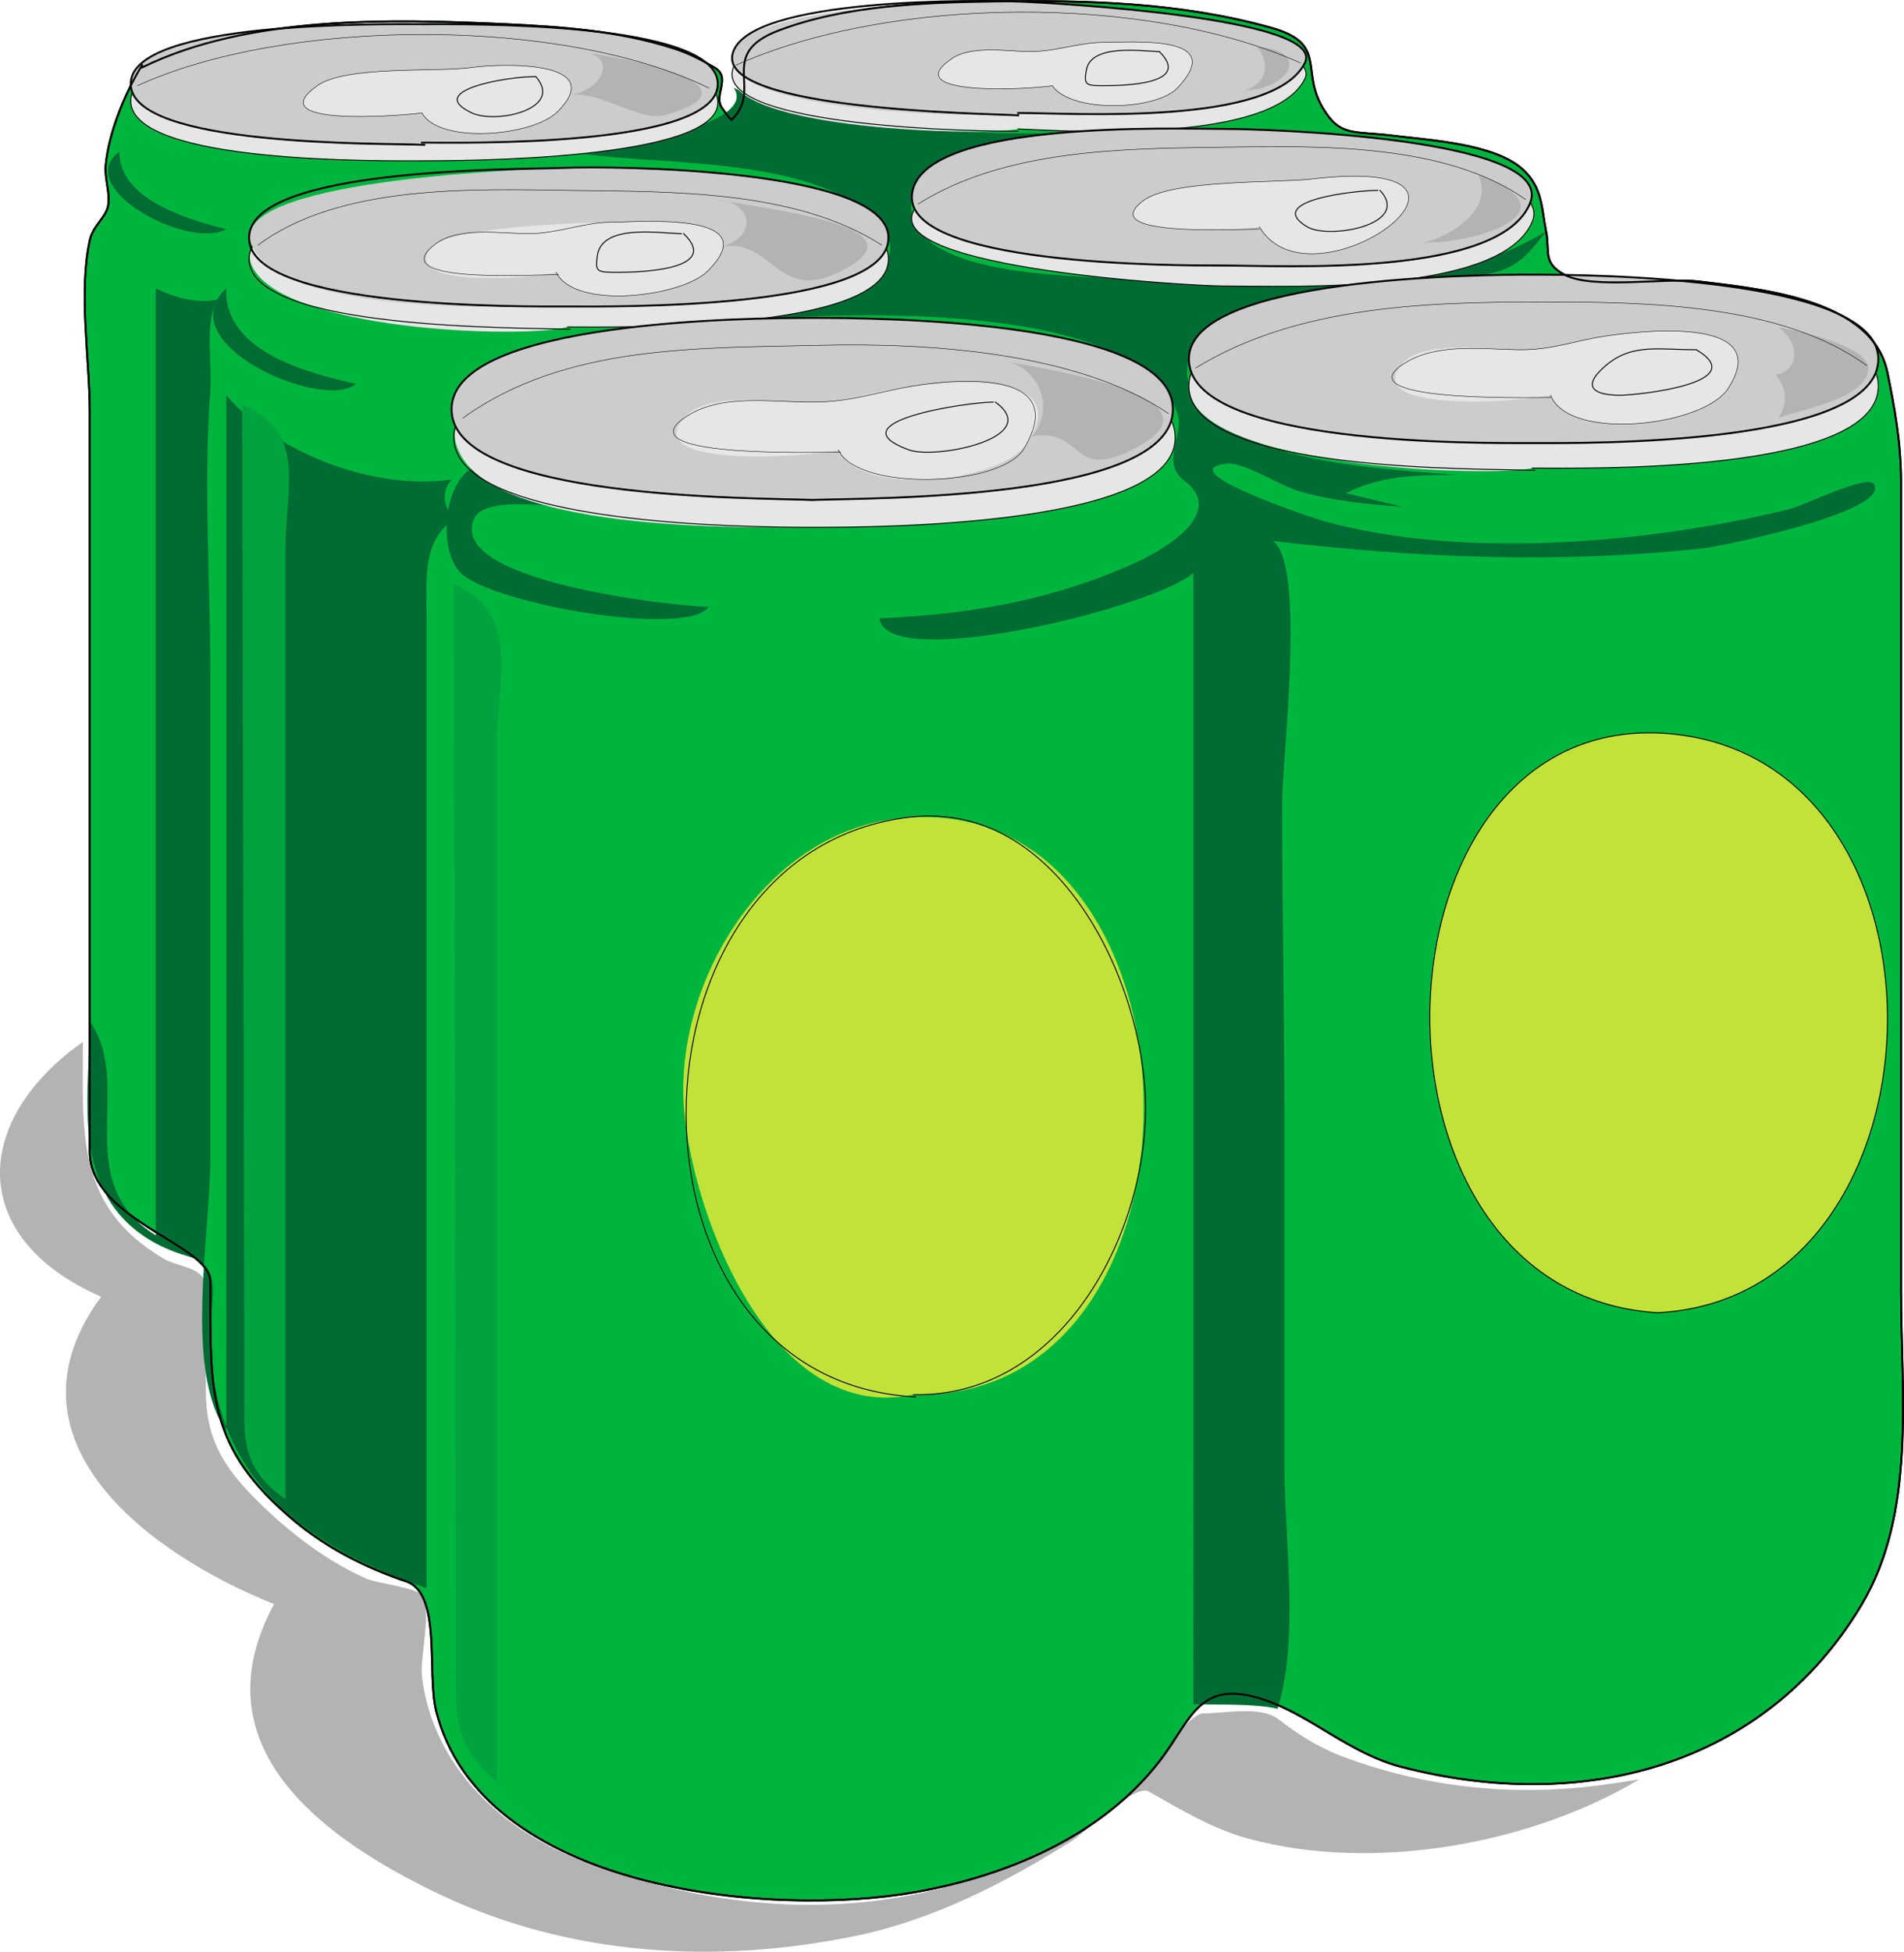 <?xml version="1.0" encoding="UTF-8" standalone="no"?>
<!-- Generator: Adobe Illustrator 12.0.0, SVG Export Plug-In . SVG Version: 6.00 Build 51448)  --><svg height="407.974" id="Layer_1" inkscape:version="0.42" sodipodi:docbase="F:\openclip\svg da inviare\02" sodipodi:docname="lattine birra.svg" sodipodi:version="0.32" space="preserve" style="overflow:visible;enable-background:new 0 0 398.156 407.974;" version="1.1" viewBox="0 0 398.156 407.974" width="398.156" xmlns="http://www.w3.org/2000/svg" xmlns:cc="http://web.resource.org/cc/" xmlns:dc="http://purl.org/dc/elements/1.1/" xmlns:inkscape="http://www.inkscape.org/namespaces/inkscape" xmlns:rdf="http://www.w3.org/1999/02/22-rdf-syntax-ns#" xmlns:sodipodi="http://inkscape.sourceforge.net/DTD/sodipodi-0.dtd" xmlns:svg="http://www.w3.org/2000/svg">
  <defs id="defs148"/>
  <sodipodi:namedview bordercolor="#666666" borderopacity="1.0" id="base" inkscape:current-layer="Layer_1" inkscape:cx="199.07800" inkscape:cy="203.98700" inkscape:pageopacity="0.0" inkscape:pageshadow="2" inkscape:window-height="510" inkscape:window-width="787" inkscape:window-x="110" inkscape:window-y="145" inkscape:zoom="0.88240918" pagecolor="#ffffff"/>
  <g id="g3">
    <path d="M17.341,217.77c0,18.928-1.597,34.271,16.655,45.206c3.564,2.133,9.041,1.705,9.041,6.334   c0,7.068,0,14.132,0,21.199c0,10.298,3.668,16.182,10.946,23.384c6.395,6.329,14.512,12.616,22.84,16.177   c1.914,0.817,10.312,1.882,11.42,3.331c2.17,2.84-0.497,13.217,0,17.129c2.373,18.677,16.455,31.967,33.498,38.459   c38.621,14.712,80.352,12.761,113.557-13.443c3.457-2.733,12.658-17.399,16.343-17.399c4.588,0,11.953-1.645,15.698,1.231   c4.168,3.207,8.425,5.917,13.388,7.779c17.361,6.507,35.671,8.439,54.063,5.985c2.682-0.357,5.362-0.766,8.035-1.199   c-22.976,13.691-55.825,19.485-81.849,12.376c-7.416-2.026-14.132-6.088-20.749-9.83c-2.987-1.687-12.742,8.218-16.366,10.499   c-13.731,8.643-28.918,16.381-44.913,19.675c-29.16,6.009-59.877,4.267-87.159-8.755c-23.667-11.301-50.817-30.456-34.477-60.601   c-27.027-10.805-57.964-34.662-36.165-64.241C-6.993,258.71-5.803,234.108,17.341,217.77" id="path5" style="fill:#B3B3B3;"/>
    <path d="M29.713,13.627c-3.743,6.067-7.033,14.396-7.614,20.94c-0.253,2.855,1.031,6.031,0.477,8.564   c-0.542,2.472-3.128,3.997-3.809,7.138c-2.365,10.895,0,24.776,0,35.738c0,31.181,0,62.365,0,93.546c0,20.363,0,40.722,0,61.085   c0,14.573,25.222,19.429,25.222,27.203c0,23.193-0.853,34.713,17.658,50.137c6.715,5.6,14.966,9.801,23.264,12.565   c7.539,2.519,4.319,19.183,6.293,27.073c9.382,37.506,69.638,43.357,100.298,37.883c19.207-3.431,39.003-11.725,51.154-27.599   c6.469-8.448,8.054-17.162,21.65-12.611c9.917,3.317,17.816,11.213,28.788,14.057c37.822,9.804,75.862-0.005,96.128-33.803   c11.529-19.234,8.323-44.133,8.323-65.625c0-56.442,0-112.889,0-169.336c0-7.972-1.381-15.544-2.854-22.715   c-3.109-15.128-25.591-17.378-39.494-19.034c-6.92-0.825-22.293,1.713-28.078-1.426c-4.619-2.507-2.951-4.875-3.806-9.041   c-0.925-4.505-0.674-9.031-4.758-12.849c-5.86-5.474-19.522-6.19-27.125-7.138c-8.555-1.067-11.115,0.272-14.75-5.708   c-4.875-8.019,1.115-13.543-10.948-16.895C246.737,0.5,227.3-0.002,207.684,0.304c-14.661,0.23-31.074,0.825-44.919,6.099   c-12.993,4.949-2.977,12.258-9.806,18.646c-0.916-0.834-1.315-1.608-1.902-2.379c-2.075-2.732,2.051-6.441-1.727-8.602   c-3.03-1.73-5.344-2.95-8.62-3.991c-11.529-3.667-23.681-4.685-35.757-5.04C79.45,4.287,52.962,5.752,29.713,13.627" id="path7" style="fill:#00B53D;"/>
    <path d="M29.713,13.627   c-3.743,6.067-7.033,14.396-7.614,20.94c-0.253,2.855,1.031,6.031,0.477,8.564c-0.542,2.472-3.128,3.997-3.809,7.138   c-2.365,10.895,0,24.776,0,35.738c0,31.181,0,62.365,0,93.546c0,20.363,0,40.722,0,61.085c0,14.573,25.222,19.429,25.222,27.203   c0,23.193-0.853,34.713,17.658,50.137c6.715,5.6,14.966,9.801,23.264,12.565c7.539,2.519,4.319,19.183,6.293,27.073   c9.382,37.506,69.638,43.357,100.298,37.883c19.207-3.431,39.003-11.725,51.154-27.599c6.469-8.448,8.054-17.162,21.65-12.611   c9.917,3.317,17.816,11.213,28.788,14.057c37.822,9.804,75.862-0.005,96.128-33.803c11.529-19.234,8.323-44.133,8.323-65.625   c0-56.442,0-112.889,0-169.336c0-7.972-1.381-15.544-2.854-22.715c-3.109-15.128-25.591-17.378-39.494-19.034   c-6.92-0.825-22.293,1.713-28.078-1.426c-4.619-2.507-2.951-4.875-3.806-9.041c-0.925-4.505-0.674-9.031-4.758-12.849   c-5.86-5.474-19.522-6.19-27.125-7.138c-8.555-1.067-11.115,0.272-14.75-5.708c-4.875-8.019,1.115-13.543-10.948-16.895   C246.737,0.5,227.3-0.002,207.684,0.304c-14.661,0.23-31.074,0.825-44.919,6.099c-12.993,4.949-2.977,12.258-9.806,18.646   c-0.916-0.834-1.315-1.608-1.902-2.379c-2.075-2.732,2.051-6.441-1.727-8.602c-3.03-1.73-5.344-2.95-8.62-3.991   c-11.313-3.6-23.03-4.466-34.859-5.015c-24.172-1.12-53.936-1.838-76.137,9.041" id="path9" style="fill:none;stroke:#000000;stroke-width:0.4;stroke-linecap:square;stroke-miterlimit:10;"/>
    <path d="M98.712,97.854c11.317,6.013,24.894,7.041,36.64,11.42c-6.571-1.382-33.171-7.428-36.164-0.95   c-6.12,13.251,41.588,18.337,49.012,18.558c-4.786,6.443-45.413-0.684-51.868-7.138C91.693,115.104,92.606,101.404,98.712,97.854" id="path11" style="fill:#006B33;"/>
    <path d="M249.559,356.241c5.604,0.152,12.872-0.173,17.607,0.951c4.581-14.921,1.427-35.107,1.427-50.855   c0-23.556,0-47.111,0-70.667c0-22.641-0.479-45.276-0.479-67.918c0-9.275,5.027-49.472-1.901-54.669   c30.392,3.536,59.185,4.821,89.901,1.533c3.568-0.383,39.411-7.642,35.721-13.429c-1.338-2.098-14.656,4.509-17.603,5.232   c-29.038,7.119-68.078,10.588-97.146,2.575c-3.49-0.965-32.896-10.886-20.391-12.092c3.29-0.318,11.371,4.721,14.749,5.71   c7.189,2.11,14.452,2.779,21.893,3.333c-3.965-0.953-7.933-1.903-11.896-2.856c7.523-3.792,15.094-3.808,23.313-3.808   c-14.582-1.157-36.479-2.188-49.012-10.467c-10.135-6.694-10.256-16.736,1.19-21.652c15.989-6.866,33.258-7.286,50.201-9.277   c8.644-1.016,10.846-2.524,16.181-9.518c-25.739,15.666-65.463,11.564-94.273,9.64c-9.392-0.627-39.718-1.257-38.491-15.828   c0.924-10.983,29.168-14.294,38.068-14.275c-25.145,0-52.13,0.5-75.184-9.517c3.425,4.898-8.104,8.757-15.465,10.233   c-5.454,1.089-10.393,3.225-15.941,3.568c16.438,2.266,44.774,0.778,59.005,11.896c17.487,13.66-14.536,21.097-24.269,22.84   c19.61-1.664,81.692-4.266,89.461,19.51c1.491,4.563-3.647,10.233,1.426,14.037c9.281,6.961-5.25,14.912-9.921,17.036   c-17.58,7.993-34.608,10.878-53.842,11.754c1.568,11.571,58.066-2.465,65.669-9.518   C249.559,198.238,249.559,279.347,249.559,356.241" id="path13" style="fill:#006B33;"/>
    <path d="M212.917,26.952c12.189,0.581,53.24,2.949,59.955-10.467c4.597-9.18-52.683-12.375-58.395-12.375   c-8.243,0-61.14-0.757-61.519,11.422C152.596,27.21,206.025,28.537,212.917,26.952" id="path15" style="fill:#E6E6E6;"/>
    <path d="M212.917,26.952   c12.189,0.581,53.24,2.949,59.955-10.467c4.597-9.18-52.683-12.375-58.395-12.375c-9.372,0-58.261-1.607-61.279,10.47   c-3.03,12.12,52.435,12.942,59.719,12.849" id="path17" style="fill:none;stroke:#000000;stroke-width:0.2;stroke-linecap:square;stroke-miterlimit:10;"/>
    <path d="M88.243,33.614c7.519,0,62.537,0.012,61.861-12.373C149.37,7.809,97.794,8.395,88.719,8.395   c-8.545,0-61.833-0.118-61.384,12.847C27.79,34.371,81.174,33.614,88.243,33.614" id="path19" style="fill:#E6E6E6;"/>
    <path d="M88.243,33.614   c7.519,0,62.537,0.012,61.861-12.373C149.37,7.809,97.794,8.395,88.719,8.395c-8.545,0-61.833-0.118-61.384,12.847   C27.787,34.3,79.961,33.614,88.719,33.614" id="path21" style="fill:none;stroke:#000000;stroke-width:0.2;stroke-linecap:square;stroke-miterlimit:10;"/>
    <path d="M118.696,68.351c9.453,0,67.256,1.138,67.096-14.276c-0.163-15.662-60.889-14.275-70.472-14.275   c-6.675,0-67.89,2.667-62.767,15.465C58.082,69.07,109.005,70.934,118.696,68.351" id="path23" style="fill:#E6E6E6;"/>
    <path d="M118.696,68.351   c9.453,0,67.256,1.138,67.096-14.276c-0.158-15.19-58.424-14.275-67.758-14.275c-8.98,0-65.803-0.474-65.957,14.275   c-0.158,15.14,58.004,14.357,67.096,14.752" id="path25" style="fill:none;stroke:#000000;stroke-width:0.2;stroke-linecap:square;stroke-miterlimit:10;"/>
    <path d="M255.743,59.786c13.305,0,58.511,1.943,64.714-13.562c5.247-13.101-56.451-15.466-63.575-15.466   c-14.262,0-58.011-2.344-65.854,13.326C184.933,56.257,249.471,59.786,255.743,59.786" id="path27" style="fill:#E6E6E6;"/>
    <path d="M255.743,59.786   c13.305,0,58.511,1.943,64.714-13.562c5.247-13.101-56.451-15.466-63.575-15.466c-14.262,0-58.011-2.344-65.854,13.326   C184.933,56.257,249.471,59.786,255.743,59.786" id="path29" style="fill:none;stroke:#000000;stroke-width:0.2;stroke-linecap:square;stroke-miterlimit:10;"/>
    <path d="M170.09,110.227c11.983,0,76.317,0.019,75.663-19.034c-0.651-18.909-63.887-19.469-76.474-18.986   c-10.377,0.4-79.219,2.05-73.898,20.652C100.741,111.591,156.828,110.227,170.09,110.227" id="path31" style="fill:#E6E6E6;"/>
    <path d="M170.09,110.227   c11.983,0,76.317,0.019,75.663-19.034c-0.651-18.909-63.887-19.469-76.474-18.986c-12.417,0.479-73.743-0.088-74.375,18.986   c-0.63,18.961,63.73,19.034,75.662,19.034" id="path33" style="fill:none;stroke:#000000;stroke-width:0.2;stroke-linecap:square;stroke-miterlimit:10;"/>
    <path d="M320.457,97.854c11.293,0,72.229,1.269,72.331-17.131c0.098-17.798-60.68-17.604-71.853-17.604   c-11.24,0-72.428-0.286-72.33,17.604C248.698,97.733,311.54,99.919,320.457,97.854" id="path35" style="fill:#E6E6E6;"/>
    <path d="M320.457,97.854   c11.293,0,72.229,1.269,72.331-17.131c0.098-17.798-60.68-17.604-71.853-17.604c-11.24,0-72.428-0.286-72.33,17.604   c0.103,18.229,60.965,17.153,72.33,17.608" id="path37" style="fill:none;stroke:#000000;stroke-width:0.2;stroke-linecap:square;stroke-miterlimit:10;"/>
    <path d="M95.38,108.323c-7.125,4.146-6.185,12.889-6.185,20.14c0,21.609,0,43.215,0,64.824   c0,46.23,0,92.459,0,138.687c-26.567-9.154-45.206-23.898-45.206-53.059c0-7.845,2.904-14.155-4.995-16.413   c-4.831-1.385-9.594-3.937-13.089-7.617c-10.423-10.976-7.138-27.589-7.138-41.399c9.42,13.29-4.421,33.481,13.802,44.732   c0-65.985,0-131.971,0-197.956c3.968,2.006,8.666,3.232,12.847,2.38c-2.709,4.991-1.009,13.529-1.427,19.034   c-1.474,19.396,0,39.446,0,58.875c0,33.839,0,67.678,0,101.514c0,16.06-5.563,44.184,3.329,57.074c0-72.173,0-144.343,0-216.513   c10.438,12.199,31.093,19.959,47.112,17.608C91.644,103.467,93.398,107.137,95.38,108.323" id="path39" style="fill:#006B33;"/>
    <path d="M50.651,84.531c0.1,46.362,0.202,92.728,0.302,139.094c0.053,24.363,0.104,48.729,0.158,73.093   c0.018,7.834,2.145,12.068,8.581,16.696c0-40.647,0-81.295,0-121.939c0-25.428,0-50.859,0-76.29   C59.691,101.176,64.292,90.575,50.651,84.531" id="path41" style="fill:#00A33D;"/>
    <path d="M47.318,60.262C35.012,71.802,67.517,86.058,74.443,80.246   C64.213,77.953,46.719,73.406,47.318,60.262" id="path43" style="fill:#006B33;"/>
    <path d="M24.955,31.711c-10.017,7.498,14.538,20.637,22.363,16.178   C38.596,45.772,24.92,41.472,24.955,31.711" id="path45" style="fill:#006B33;"/>
    <path d="M191.979,50.745c9.796,5.442,18.855,8.506,29.98,9.041C217.08,67.527,192.46,59.658,191.979,50.745" id="path47" style="fill:#006B33;"/>
    <path d="M155.338,20.765c8.007,4.276,16.183,5.057,24.269,8.091   C175.422,34.575,156.507,27.933,155.338,20.765" id="path49" style="fill:#006B33;"/>
    <path d="M94.904,122.123c0.102,51.042,0.202,102.082,0.304,153.125c0.051,26.218,0.104,52.437,0.155,78.65   c0.019,8.732,2.224,13.068,8.583,18.523c0-44.221,0-88.442,0-132.663c0-27.896,0-55.796,0-83.694   C103.947,141.631,109.08,128.403,94.904,122.123" id="path51" style="fill:#00A33D;"/>
    <path d="M212.917,23.621c12.082,0,53.324,2.778,59.955-10.468c4.759-9.5-52.753-12.504-58.395-12.774   c-8.071-0.386-61.519,0.009-61.519,11.822C152.958,23.618,205.902,24.882,212.917,23.621" id="path53" style="fill:#CCCCCC;"/>
    <path d="M212.917,23.621   c12.082,0,53.324,2.778,59.955-10.468c4.759-9.5-52.753-12.504-58.395-12.774c-9.402-0.449-58.315-0.974-61.279,10.869   c-2.942,11.75,52.534,12.488,59.719,12.849" id="path55" style="fill:none;stroke:#000000;stroke-width:0.4;stroke-linecap:square;stroke-miterlimit:10;"/>
    <path d="M88.243,29.808c8.162,0,62.158,1.176,61.861-12.373C149.815,4.361,97.053,5.063,88.719,5.063   c-8.665,0-61.143-0.811-61.384,12.373C27.102,30.066,82.03,31.327,88.243,29.808" id="path57" style="fill:#CCCCCC;"/>
    <path d="M88.243,29.808   c8.162,0,62.158,1.176,61.861-12.373C149.815,4.361,97.053,5.063,88.719,5.063c-8.665,0-61.143-0.811-61.384,12.373   c-0.247,13.402,52.813,12.439,61.384,12.846" id="path59" style="fill:none;stroke:#000000;stroke-width:0.4;stroke-linecap:square;stroke-miterlimit:10;"/>
    <path d="M118.696,64.067c9.468,0,66.94,0.802,67.096-14.275c0.158-15.37-60.982-14.998-70.472-14.584   c-6.712,0.292-68.078,2.509-62.767,15.774C58.683,66.29,107.604,64.067,118.696,64.067" id="path61" style="fill:#CCCCCC;"/>
    <path d="M118.696,64.067   c9.468,0,66.94,0.802,67.096-14.275c0.154-14.801-58.51-15.105-67.758-14.704c-9,0.394-66.11-0.28-65.957,14.704   c0.154,14.961,58.02,14.275,67.096,14.275" id="path63" style="fill:none;stroke:#000000;stroke-width:0.4;stroke-linecap:square;stroke-miterlimit:10;"/>
    <path d="M255.27,55.503c13.332,0,58.468,2.586,64.714-13.086c5.483-13.758-56.271-15.465-63.575-15.465   c-10.847,0-62.616-1.917-65.62,13.086C187.67,55.615,246.365,55.503,255.27,55.503" id="path65" style="fill:#CCCCCC;"/>
    <path d="M255.27,55.503   c13.332,0,58.468,2.586,64.714-13.086c5.483-13.758-56.271-15.465-63.575-15.465c-10.847,0-62.616-1.917-65.62,13.086   C187.67,55.615,246.365,55.503,255.27,55.503" id="path67" style="fill:none;stroke:#000000;stroke-width:0.4;stroke-linecap:square;stroke-miterlimit:10;"/>
    <path d="M169.613,104.515c12.343-0.458,75.813,0.195,75.661-19.034   c-0.154-18.765-62.844-19.034-75.185-19.034c-12.298,0-75.507,0.39-75.66,19.034C94.271,104.625,159.009,104.009,169.613,104.515" id="path69" style="fill:#CCCCCC;"/>
    <path d="M169.613,104.515   c12.343-0.458,75.813,0.195,75.661-19.034c-0.154-18.765-62.844-19.034-75.185-19.034c-12.298,0-75.507,0.39-75.66,19.034   c-0.159,19.018,63.366,18.56,75.66,19.034" id="path71" style="fill:none;stroke:#000000;stroke-width:0.4;stroke-linecap:square;stroke-miterlimit:10;"/>
    <path d="M320.457,92.619c11.27,0,72.429,0.667,72.331-17.605c-0.093-17.168-60.741-17.591-71.853-17.607   c-11.181-0.017-72.237,0.372-72.33,17.607C248.503,93.379,310.843,92.619,320.457,92.619" id="path73" style="fill:#CCCCCC;"/>
    <path d="M320.457,92.619   c11.27,0,72.429,0.667,72.331-17.605c-0.093-17.168-60.741-17.591-71.853-17.607c-11.181-0.017-72.237,0.372-72.33,17.607   c-0.098,18.266,61.006,17.605,72.33,17.605" id="path75" style="fill:none;stroke:#000000;stroke-width:0.4;stroke-linecap:square;stroke-miterlimit:10;"/>
    <path d="M120.602,10.774c8.163,0.869,40.903,6.873,18.381,13.307c-4.991,1.424-12.897-4.815-19.334-4.266   C126.485,18.451,129.387,10.99,120.602,10.774" id="path77" style="fill:#B3B3B3;"/>
    <path d="M150.104,41.704c7.76,1.885,45.896,5.319,25.221,15.226c-13.257,6.353-13.583-7.707-25.221-5.235   C158.512,50.01,157.719,42.396,150.104,41.704" id="path79" style="fill:#B3B3B3;"/>
    <path d="M210.063,75.488c7.166,1.436,47.283,7.295,28.003,17.819c-14.647,7.993-10.921-4.029-22.297-2.114   C220.789,85.637,217.369,76.722,210.063,75.488" id="path81" style="fill:#B3B3B3;"/>
    <path d="M175.325,94.048c4.52,10.015,34.055,6.876,39.498-1.429c10.409-15.883-18.063-12.947-27.127-11.42   c-7.31,1.232-11.785,3.021-19.508,2.856c-6.464-0.137-20.426-2.228-25.222,3.329C133.602,98.24,170.539,95.421,175.325,94.048" id="path83" style="fill:#E6E6E6;"/>
    <path d="M175.325,94.048   c3.915,8.678,33.916,7.844,38.782-0.239c10.153-16.88-14.518-14.924-25.935-12.61c-7.036,1.427-11.266,2.856-18.558,2.856   c-8.053,0-18.271-1.694-25.458,2.616c-15.154,9.087,25.814,7.852,31.644,7.852" id="path85" style="fill:none;stroke:#000000;stroke-width:0.1;stroke-linecap:square;stroke-miterlimit:10;"/>
    <path d="M207.684,84.055   c-5.497,0-33.462,4.2-17.609,9.993c5.625,2.056,28.312-2.551,18.083-9.993" id="path87" style="fill:none;stroke:#000000;stroke-width:0.2;stroke-linecap:square;stroke-miterlimit:10;"/>
    <path d="M324.269,82.625c3.773,9.743,32.004,6.506,37.115-1.427c9.596-14.898-16.841-12.271-25.698-10.943   c-6.854,1.027-11.218,3.018-18.556,2.854c-5.952-0.135-20.093-2.191-24.271,3.332C285.289,86.448,318.259,83.995,324.269,82.625" id="path89" style="fill:#E6E6E6;"/>
    <path d="M324.269,82.625   c3.773,9.743,32.004,6.506,37.115-1.427c9.596-14.898-16.841-12.271-25.698-10.943c-6.854,1.027-11.218,3.018-18.556,2.854   c-7.397-0.167-16.496-1.33-23.081,2.618c-13.778,8.263,24.838,7.375,30.22,7.375" id="path91" style="fill:none;stroke:#000000;stroke-width:0.1;stroke-linecap:square;stroke-miterlimit:10;"/>
    <path d="M354.721,73.109   c-8.506,0-14.151-1.534-19.988,4.284c-4.219,4.208,0.01,5.232,4.044,5.232C342.163,82.625,366.663,80.14,354.721,73.109" id="path93" style="fill:none;stroke:#000000;stroke-width:0.2;stroke-linecap:square;stroke-miterlimit:10;"/>
    <path d="M263.355,47.413c11.05,18.672,57.349-15.42,10.948-9.993c-7.342,0.86-29.239,0.047-35.215,4.521   C228.926,49.551,258.895,48.328,263.355,47.413" id="path95" style="fill:#E6E6E6;"/>
    <path d="M263.355,47.413   c11.05,18.672,57.349-15.42,10.948-9.993c-7.342,0.86-29.239,0.047-35.215,4.521c-10.19,7.63,19.063,5.948,24.267,5.948" id="path97" style="fill:none;stroke:#000000;stroke-width:0.1;stroke-linecap:square;stroke-miterlimit:10;"/>
    <path d="M288.101,39.799   c-4.703,0-23.937,2.137-14.749,7.613c4.576,2.731,21.892-0.48,15.228-7.613" id="path99" style="fill:none;stroke:#000000;stroke-width:0.2;stroke-linecap:square;stroke-miterlimit:10;"/>
    <path d="M116.317,56.93c3.85,7.933,26.291,5.109,31.644-0.237c12.728-12.708-14.954-10.231-20.46-10.231   c-5.439,0-34.048,1.03-37.354,5.233C83.261,60.446,112.342,58.141,116.317,56.93" id="path101" style="fill:#E6E6E6;"/>
    <path d="M116.317,56.93   c3.85,7.933,26.291,5.109,31.644-0.237c12.728-12.708-14.954-10.231-20.46-10.231c-5.195,0-11.037,2.379-16.892,2.379   c-5.815,0-14.613-1.526-19.511,2.14c-11.204,8.39,20.087,6.425,25.696,6.425" id="path103" style="fill:none;stroke:#000000;stroke-width:0.1;stroke-linecap:square;stroke-miterlimit:10;"/>
    <path d="M142.489,48.842   c-4.068,0-16.797-2.275-17.605,4.759c-0.355,3.102-0.22,3.33,4.043,3.33c4.379,0,22.08-0.364,14.038-8.088" id="path105" style="fill:none;stroke:#000000;stroke-width:0.2;stroke-linecap:square;stroke-miterlimit:10;"/>
    <path d="M88.243,23.621c3.646,6.566,23.205,4.872,28.314-0.237c10.983-10.983-12.303-10.092-17.844-9.281   c-7.131,1.042-26.344-0.478-32.359,3.809C54.514,26.351,82.048,24.345,88.243,23.621" id="path107" style="fill:#E6E6E6;"/>
    <path d="M88.243,23.621   c3.646,6.566,23.205,4.872,28.314-0.237c10.983-10.983-12.303-10.092-17.844-9.281c-7.131,1.042-26.344-0.478-32.359,3.809   C54.514,26.351,82.048,24.345,88.243,23.621" id="path109" style="fill:none;stroke:#000000;stroke-width:0.1;stroke-linecap:square;stroke-miterlimit:10;"/>
    <path d="M112.035,16.006   c-6.197,0-23.381,2.962-13.323,7.614C103.75,25.951,118.051,22.818,112.035,16.006" id="path111" style="fill:none;stroke:#000000;stroke-width:0.2;stroke-linecap:square;stroke-miterlimit:10;"/>
    <path d="M220.055,17.912c3.876,5.744,21.669,5.232,26.172,0.474c10.581-11.185-8.922-9.518-15.466-9.518   c-5.297,0-10.2,2.05-15.938,1.906c-4.559-0.114-11.777-1.22-15.705,1.427C187.412,20.091,214.817,18.778,220.055,17.912" id="path113" style="fill:#E6E6E6;"/>
    <path d="M220.055,17.912   c3.876,5.744,21.669,5.232,26.172,0.474c10.581-11.185-8.922-9.518-15.466-9.518c-5.297,0-10.2,2.05-15.938,1.906   c-4.559-0.114-11.777-1.22-15.705,1.427C187.412,20.091,214.817,18.778,220.055,17.912" id="path115" style="fill:none;stroke:#000000;stroke-width:0.1;stroke-linecap:square;stroke-miterlimit:10;"/>
    <path d="M242.42,10.774   c-3.136,0-14.187-1.787-15.228,3.806c-0.6,3.218-0.093,3.333,3.568,3.333C235.064,17.912,249.391,17.633,242.42,10.774" id="path117" style="fill:none;stroke:#000000;stroke-width:0.2;stroke-linecap:square;stroke-miterlimit:10;"/>
    <path d="M371.854,68.351c4.15,2.953,4.935,8.756-0.479,9.993c2.301,2.846,2.52,6.071,0.479,9.04   c4.745-1.835,17.599-3.796,18.792-9.753C391.738,72.219,375.473,69.167,371.854,68.351" id="path119" style="fill:#B3B3B3;"/>
    <path d="M309.04,36.469c3.602,7.043-5.372,12.844-11.423,14.276   C309.394,50.778,329.858,44.125,309.04,36.469" id="path121" style="fill:#B3B3B3;"/>
    <path d="M262.882,9.821c2.857,3.513,1.97,7.495-2.38,9.04C269.294,18.72,274.582,10.549,262.882,9.821" id="path123" style="fill:#B3B3B3;"/>
    <path d="M390.408,76.44   c-17.923-13.093-46.775-13.322-68.046-13.322c-24.336,0-51.126,0.838-72.33,13.799" id="path125" style="fill:none;stroke:#000000;stroke-width:0.1;stroke-linecap:square;stroke-miterlimit:10;"/>
    <path d="M244.321,86.434   c-18.857-12.86-50.401-14.798-72.69-14.255c-25.424,0.621-53.462-0.22-74.822,15.205" id="path127" style="fill:none;stroke:#000000;stroke-width:0.1;stroke-linecap:square;stroke-miterlimit:10;"/>
    <path d="M184.366,51.222   c-18.124-11.648-44.425-11.123-65.193-11.422C99,39.508,71.007,38.493,53.982,51.222" id="path129" style="fill:none;stroke:#000000;stroke-width:0.1;stroke-linecap:square;stroke-miterlimit:10;"/>
    <path d="M319.031,41.704   c-16.739-11.822-43.255-11.222-62.813-10.946c-21.047,0.298-45.861,0.324-64.238,11.896" id="path131" style="fill:none;stroke:#000000;stroke-width:0.1;stroke-linecap:square;stroke-miterlimit:10;"/>
    <path d="M271.925,13.153   c-32.287-14.51-85.807-13.964-118.013,0.474" id="path133" style="fill:none;stroke:#000000;stroke-width:0.1;stroke-linecap:square;stroke-miterlimit:10;"/>
    <path d="M148.2,18.386   C117.567,3.392,59.614,3.741,28.761,17.912" id="path135" style="fill:none;stroke:#000000;stroke-width:0.1;stroke-linecap:square;stroke-miterlimit:10;"/>
    <path d="M29.713,13.627   c-3.743,6.067-7.033,14.396-7.614,20.94c-0.253,2.855,1.031,6.031,0.477,8.564c-0.542,2.472-3.128,3.997-3.809,7.138   c-2.365,10.895,0,24.776,0,35.738c0,31.181,0,62.365,0,93.546c0,20.363,0,40.722,0,61.085c0,14.573,25.222,19.429,25.222,27.203   c0,23.193-0.853,34.713,17.658,50.137c6.715,5.6,14.966,9.801,23.264,12.565c7.539,2.519,4.319,19.183,6.293,27.073   c9.382,37.506,69.638,43.357,100.298,37.883c19.207-3.431,39.003-11.725,51.154-27.599c6.469-8.448,8.054-17.162,21.65-12.611   c9.917,3.317,17.816,11.213,28.788,14.057c37.822,9.804,75.862-0.005,96.128-33.803c11.529-19.234,8.323-44.133,8.323-65.625   c0-56.442,0-112.889,0-169.336c0-7.972-1.381-15.544-2.854-22.715c-3.109-15.128-25.591-17.378-39.494-19.034   c-6.92-0.825-22.293,1.713-28.078-1.426c-4.619-2.507-2.951-4.875-3.806-9.041c-0.925-4.505-0.674-9.031-4.758-12.849   c-5.86-5.474-19.522-6.19-27.125-7.138c-8.555-1.067-11.115,0.272-14.75-5.708c-4.875-8.019,1.115-13.543-10.948-16.895   C246.737,0.5,227.3-0.002,207.684,0.304c-14.661,0.23-31.074,0.825-44.919,6.099c-12.993,4.949-2.977,12.258-9.806,18.646   c-0.916-0.834-1.315-1.608-1.902-2.379c-2.075-2.732,2.051-6.441-1.727-8.602c-3.03-1.73-5.344-2.95-8.62-3.991   c-11.313-3.6-23.03-4.466-34.859-5.015c-24.172-1.12-53.936-1.838-76.137,9.041" id="path137" style="fill:none;stroke:#000000;stroke-width:0.4;stroke-linecap:square;stroke-miterlimit:10;"/>
    <path d="M191.027,291.527c66.552,1.486,62.862-128.216-3.569-120.393   c-27.771,3.27-46.905,34.674-44.344,61.519C145.291,255.494,161.826,297.721,191.027,291.527" id="path139" style="fill:#C1E339;"/>
    <path d="M191.027,291.527   c30.803,0.687,48.777-33.398,48.535-60.435c-0.228-25.387-18.072-63.966-49.323-60.286c-62.14,7.316-62.979,117.955,1.263,121.194" id="path141" style="fill:none;stroke:#000000;stroke-width:0.2;stroke-linecap:square;stroke-miterlimit:10;"/>
    <path d="M346.629,274.394c61.792-3.071,64.966-113.709,4.044-120.864   C284.913,145.804,280.136,270.401,346.629,274.394" id="path143" style="fill:#C1E339;"/>
    <path d="M346.629,274.394   c61.792-3.071,64.966-113.709,4.044-120.864C284.913,145.804,280.136,270.401,346.629,274.394" id="path145" style="fill:none;stroke:#000000;stroke-width:0.2;stroke-linecap:square;stroke-miterlimit:10;"/>
  </g>
</svg>
